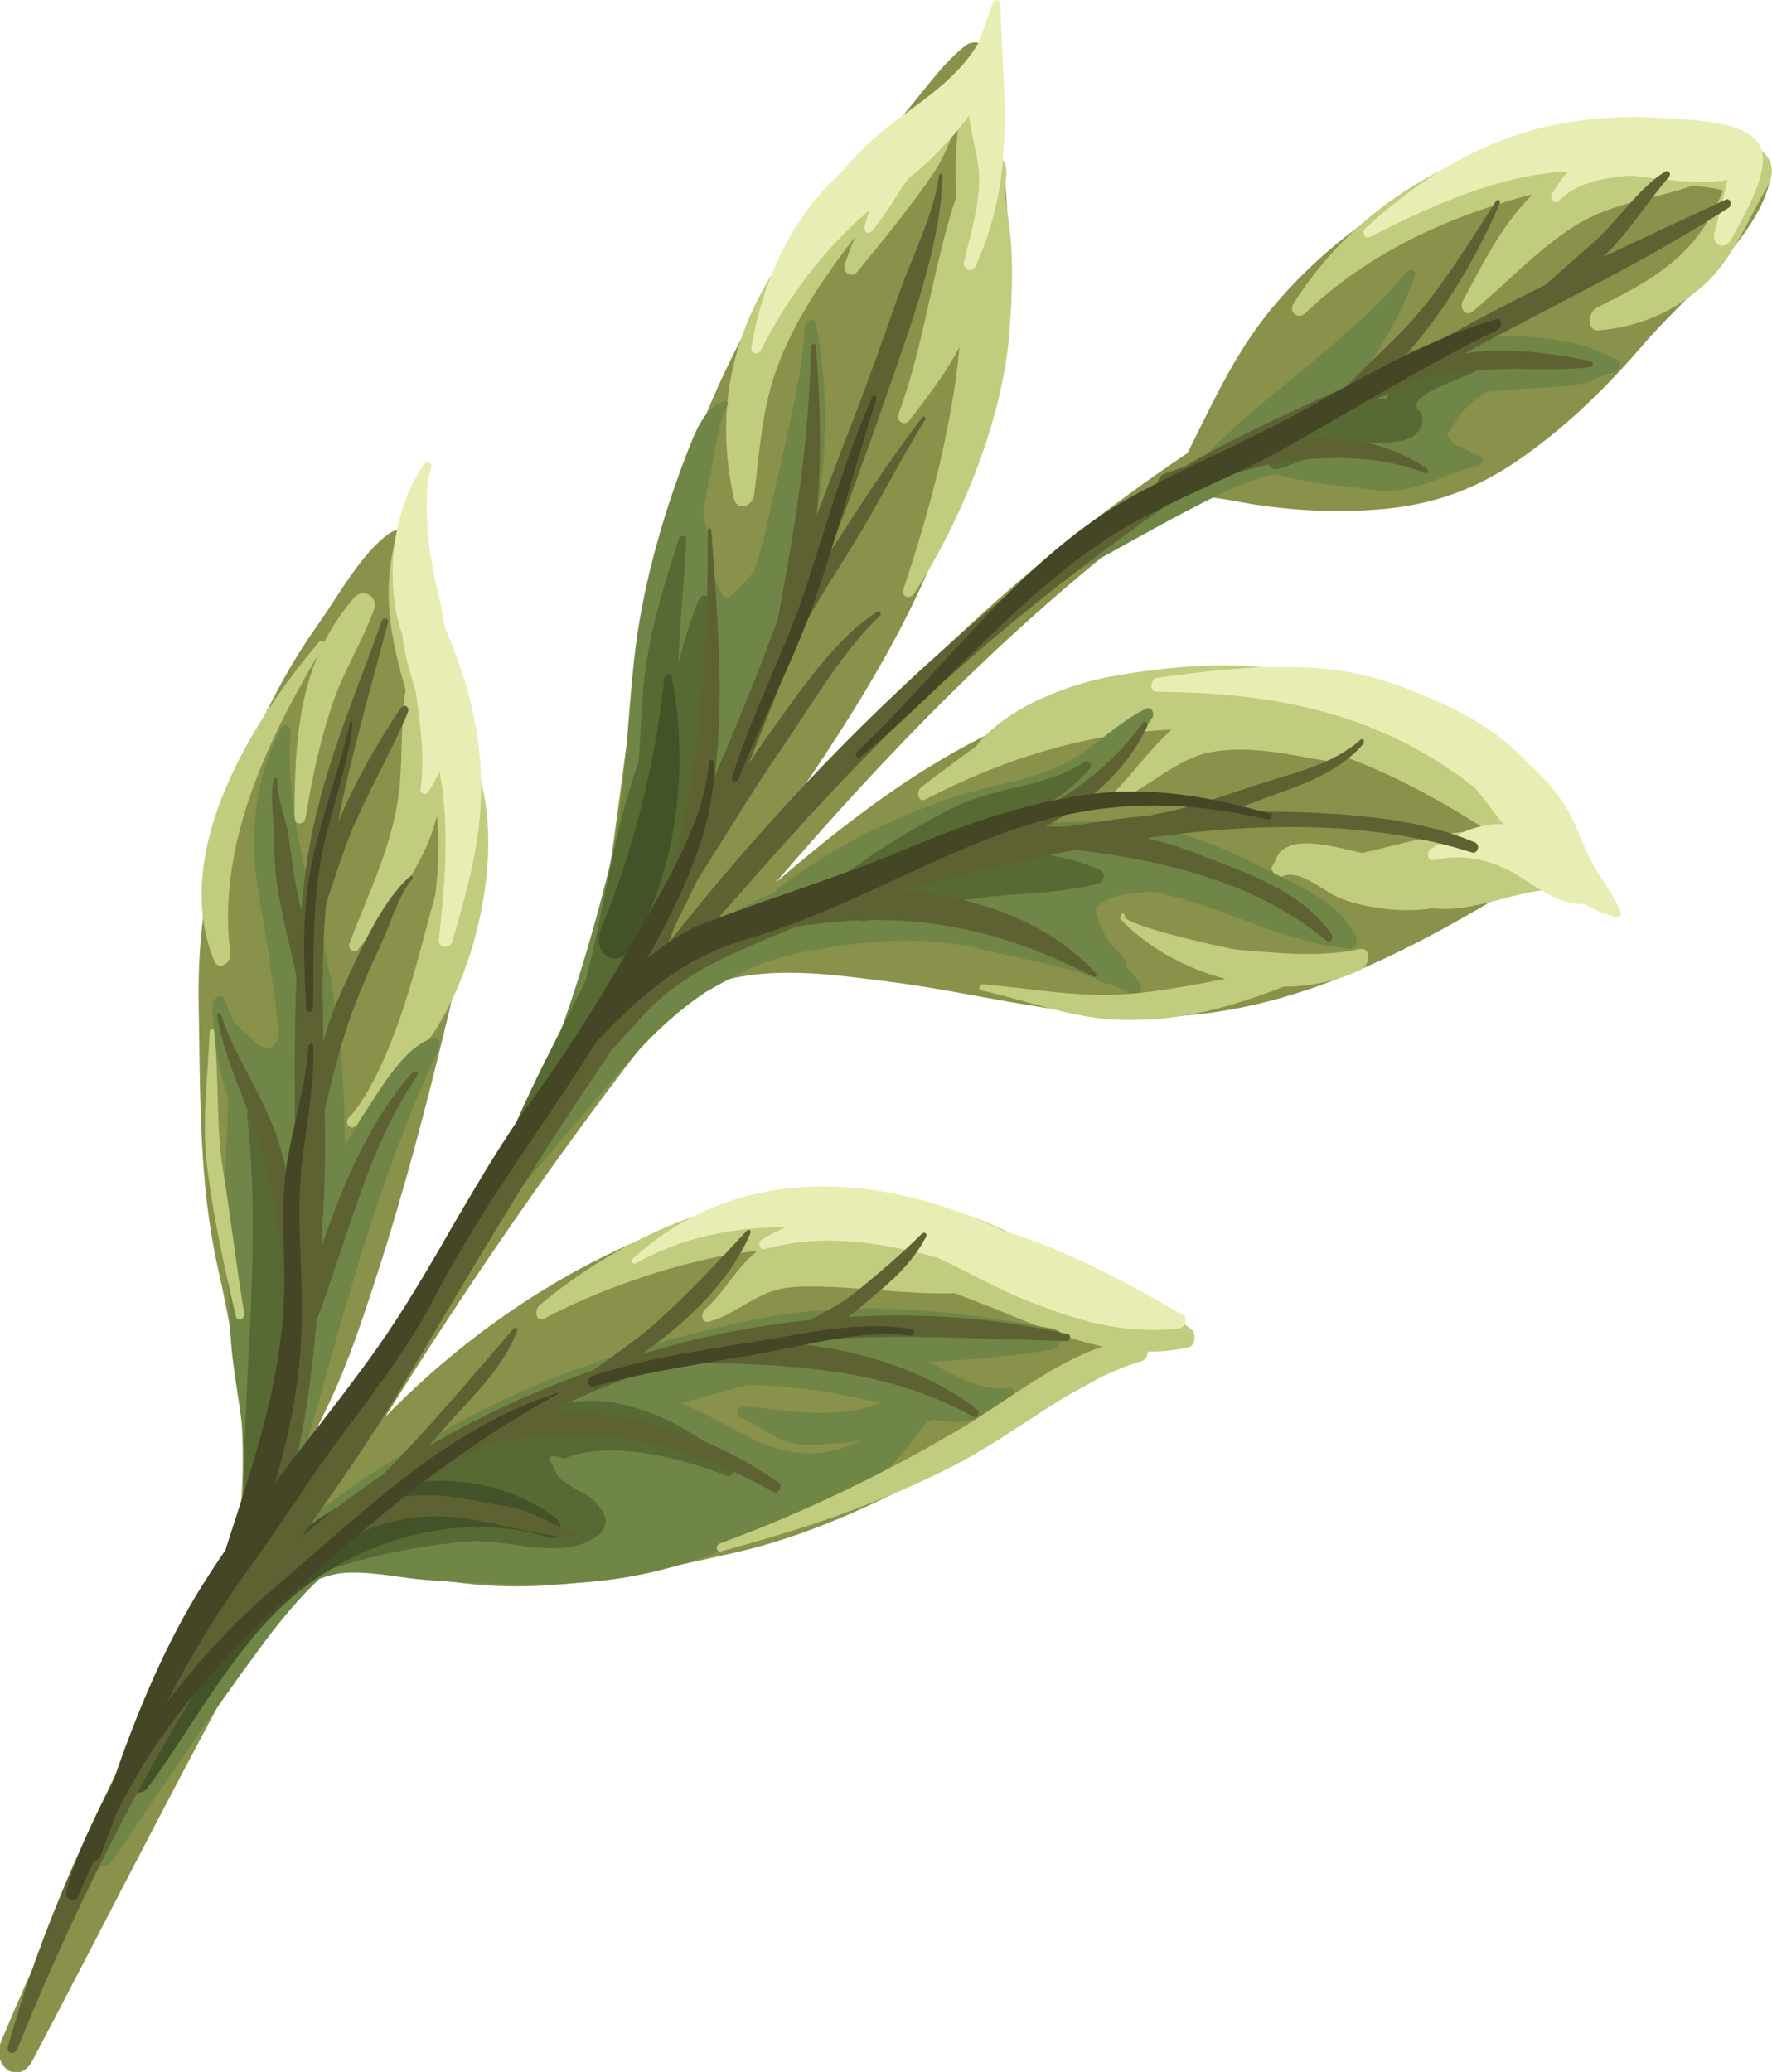 <?xml version="1.0" encoding="UTF-8"?>
<svg id="Layer_2" data-name="Layer 2" xmlns="http://www.w3.org/2000/svg" viewBox="0 0 61.81 72.24">
  <defs>
    <style>
      .cls-1 {
        fill: #89914b;
      }

      .cls-2 {
        fill: #5e6233;
      }

      .cls-3 {
        fill: #708646;
      }

      .cls-4 {
        fill: #444625;
      }

      .cls-5 {
        fill: #c2cc7e;
      }

      .cls-6 {
        fill: #445327;
      }

      .cls-7 {
        fill: #576a33;
      }

      .cls-8 {
        fill: #e8eeb3;
      }
    </style>
  </defs>
  <g id="_Ådalen_Gård_sommerhonning" data-name="Ådalen Gård, sommerhonning">
    <g>
      <path class="cls-1" d="M24.68,34.36c2.05-.74,4.27-.39,6.35-.13,2.82,.36,5.61,1.12,8.47,1.22,5.2,.18,9.61-2.2,14.36-5.14,.35-.21,.37-.71,.18-.98-3.29-4.72-9.34-6.27-14.82-5.31-4.6,.81-8.42,3.54-12.16,6.75,3.83-4.46,7.91-8.66,12.39-12.14,.58-.45,1.16-.89,1.75-1.32,.91-.08,1.97,.2,2.69,.3,1.11,.16,2.14,.23,3.28,.2,2.02-.05,3.75-.41,5.63-1.66,1.69-1.13,3.17-2.56,4.55-4.17,1.25-1.46,3.76-3.5,4.33-5.46,.09-.32-.03-.59-.23-.75-1.41-1.12-4.19-1.15-5.99-1-1.91,.16-3.94,.7-5.75,1.68-1.91,1.03-3.59,2.28-5.11,4.02-1.43,1.63-2.21,3.4-3.18,5.33-.73,.49-1.45,.99-2.15,1.51-4.25,3.09-8.13,6.88-11.78,10.92,1.9-2.77,3.82-5.71,5.11-8.87,1.22-2.99,2.1-6.03,2.47-9.19,.33-2.82-.27-5.5-.52-8.19-.04-.44-.55-.65-.89-.38-.97,.77-1.72,2.02-2.63,2.93-.99,.99-1.9,2.03-2.71,3.22-1.86,2.7-3.32,5.42-4.39,8.56-1.3,3.82-1.82,7.69-2.33,11.57-.31,2.32-.62,4.65-1.09,6.97-.73,1.34-1.49,2.66-2.28,3.99-1.03,1.73-2.4,3.57-3.26,5.49-1.19,1.77-2.35,3.57-3.47,5.37-.54,.86-1.07,1.73-1.59,2.6,.44-1.14,1.07-2.33,1.56-3.36,.68-1.43,1.16-2.9,1.65-4.4,1-3.08,1.81-6.2,2.56-9.33,.73-3.07,.72-6.06,.37-9.02-.3-2.56-1.37-4.68-1.62-7.27-.04-.43-.5-.56-.82-.34-.95,.63-1.79,2.16-2.48,3.14-1.04,1.46-1.85,3-2.55,4.69-1.18,2.84-1.71,5.66-1.65,8.61,.06,3.15,0,6.24,.68,9.23,.87,3.91,1.23,7.15,.35,11.32-2.93,5.02-5.68,10.23-7.91,15.58-.38,.9,.61,1.6,1.09,.68,2.78-5.27,5.43-10.58,8.34-15.76,.22-.28,.45-.56,.68-.83,1.93-.86,4.32-.2,6.35,0,3.09,.3,5.97-.4,9.1-1.1,2.56-.58,4.89-1.67,7.32-2.97,1.28-.68,2.53-1.45,3.78-2.22,.98-.6,2.34-1.15,3.13-2.09,.21-.25,.22-.58,.06-.81-.64-.9-1.99-1.5-2.88-2.08-1.05-.68-2.22-1.15-3.39-1.55-2.64-.9-5.41-.94-8.29-.21-4.18,1.06-8.46,3.66-11.9,7.19,2.96-4.74,6.15-9.37,9.56-13.72,.55-.43,1.09-.86,1.64-1.29Z"/>
      <path class="cls-5" d="M35.2,11.7c.12-1.47,.17-2.9-.06-4.3-.04-.27-.07-.54-.1-.81,.02-.15,.05-.31,.06-.46,.02-.26-.03-.44-.13-.57-.03-.88-.03-1.76-.15-2.64-.07-.53-.62-.56-.93-.22,.07-.2-.16-.32-.28-.17-.07,.08-.13,.17-.2,.25-.05-.06-.14-.08-.21,.02-1.78,2.45-4.32,3.78-6.05,6.41-1.74,2.64-2.18,5.28-1.55,8.17,.1,.45,.65,.31,.71-.16,.19-1.48,.25-2.88,.77-4.33,.56-1.56,1.47-2.93,2.43-4.22,.11-.14,.21-.27,.32-.41-.13,.3-.25,.61-.36,.95-.1,.3,.24,.5,.43,.27,.87-1.06,1.82-2.22,2.6-3.35,.47-.68,.76-1.47,1.01-2.26-.19,1.04-.2,2.01-.15,2.98-.83,2.47-1.1,5.11-2.02,7.59-.09,.25,.21,.43,.37,.23,.69-.89,1.28-1.66,1.76-2.57-.27,2.83-1.04,5.69-1.95,8.43-.1,.29,.23,.38,.37,.16,1.63-2.5,3.06-6.02,3.31-8.99Z"/>
      <path class="cls-5" d="M17.03,29.1c-.05-1.99-.8-3.69-1.51-5.39,0-.2,.02-.4,.04-.6,.04-.44-.23-.65-.53-.62-.45-1.2-.8-2.42-.79-3.78,0-.27-.33-.31-.41-.03-.55,1.94-.18,3.67,.32,5.37-.17,1.08-.11,2.14-.2,3.25-.16,1.96-1.05,3.74-1.76,5.59-.08,.22,.19,.39,.32,.2,1.03-1.41,2.32-2.88,2.73-4.66,.09,.95,.06,1.86-.06,2.78-.31,1.12-.59,2.26-.93,3.37-.37,1.22-1.16,3.42-2.07,4.37-.18,.19,.01,.44,.2,.33,1.1-.65,1.93-1.74,2.55-3.01,.02-.02,.03-.03,.05-.05,1.35-1.91,2.11-4.82,2.05-7.11Z"/>
      <path class="cls-5" d="M8.03,33.22c-.45-3.64,1.17-7.18,3.07-10.39-.76,1.77-.82,3.72-.83,5.67,0,.3,.36,.27,.4-.03,.2-1.27,.49-2.62,.9-3.85,.38-1.16,1.05-2.21,1.47-3.35,.18-.49-.38-.78-.69-.43-.43,.5-.77,1.02-1.05,1.56-.03-.06-.1-.09-.16-.03-2.46,2.88-5.2,7.44-3.66,11.15,.14,.34,.59,.07,.55-.29Z"/>
      <path class="cls-5" d="M56.03,31.25c-1.43-1.86-2-3.95-4.04-5.19-2.13-1.28-4.35-2.11-6.77-2.62-2-.42-4.32-.24-6.43,.14-1.42,.25-3.69,1.05-4.75,2.45-.61,.43-1.22,.9-1.9,1.41-.2,.15-.11,.56,.13,.44,2.79-1.46,5.69-2.32,8.6-2.44-.73,.64-1.34,1.52-2.06,2.24-.12,.12-.02,.34,.12,.28,1.09-.48,2.15-1.52,3.28-1.73,1.44-.27,2.82,.11,4.19,.32,.21,.03,.4-.03,.54-.15,1.74,.64,3.37,1.55,4.99,2.58-1.37-.06-2.91,.41-4.4,.76-.38-.08-.76-.18-1.16-.25-.41-.07-1.04-.17-1.46,.04-.41,.2-.33,.38-.56,.72,0,.01-.01,.04,0,.06,.03,.04,.05,.08,.08,.12,.06,.1,.17,.19,.3,.13,.53-.27,1.37,.43,1.77,.64,.47,.24,.94,.35,1.46,.44,.66,.11,1.33,.13,2,.03,.4,.04,.8,.03,1.23-.05,1.09-.19,2-.58,3.06-.61,.02,0,.04,0,.06,0,.47,.32,.98,.57,1.53,.63,.18,.02,.32-.22,.2-.38Z"/>
      <path class="cls-5" d="M61.67,6.47c.15-.25,.18-.63,.06-.86-.56-1.03-2.22-1.09-3.21-1.23-1.73-.25-3.54,0-5.32,.46-3.04,.77-6.12,2.63-8.07,5.73-.21,.33,.17,.58,.4,.35,2-1.92,4.49-3.12,6.88-3.85,.34-.11,.69-.2,1.05-.29-1.03,1.01-1.65,2.25-2.43,3.7-.14,.25,.1,.58,.33,.39,1.2-1,2.28-2.18,3.58-3,1.34-.83,2.71-.91,4.09-1.39,.38,.03,.76,.07,1.07,.16-.88,2.25-2.41,3.1-4.37,4.07-.37,.18-.39,.85,.04,.81,1.3-.12,2.49-.55,3.62-1.54,1.03-.9,1.57-2.3,2.28-3.51Z"/>
      <path class="cls-5" d="M41.55,46.34c-1.87-1.39-4.16-2.2-6.2-3.28-.94-.5-1.88-.83-2.85-1.02-4.3-1.44-9.74,.16-13.67,3.46-.21,.17-.13,.62,.14,.48,1.97-1.04,4.29-1.82,6.36-2.22,.37-.07,.73-.11,1.08-.14-.71,.56-1.13,1.42-1.8,2.02-.2,.18-.12,.51,.13,.44,.73-.2,1.3-.7,2.01-.99,.64-.26,1.23-.24,1.87-.23,1.57,.03,3.1,.28,4.68,.23,.68,.26,1.37,.52,2.06,.81,1.87,.78,3.94,1.56,6.08,1.08,.28-.06,.29-.5,.11-.64Z"/>
      <path class="cls-8" d="M34.89,.15c0-.18-.21-.2-.27-.02-.17,.5-.34,.94-.48,1.35-.86,1.48-2.39,2.25-3.58,3.28-.42,.37-.82,.78-1.2,1.23-.14,.13-.27,.27-.4,.39-1.49,1.51-2.41,3.63-2.75,5.75-.03,.21,.24,.26,.33,.08,.98-1.94,2.25-3.56,3.79-4.89-.06,.19-.12,.38-.17,.58-.05,.18,.13,.3,.25,.16,.48-.57,.83-1.2,1.25-1.81,.44-.36,.87-.73,1.25-1.17,.35-.34,.64-.69,.89-1.05,.08,.73,.33,1.39,.35,2.13,.02,.98-.28,1.98-.52,2.94-.07,.28,.27,.45,.4,.17,1.43-3.1,.96-5.98,.86-9.11Z"/>
      <path class="cls-8" d="M15.79,32.78c.65-2.22,1.15-4.1,.95-6.34-.14-1.63-.6-3.13-1.21-4.52-.13-.88-.4-1.72-.52-2.61-.11-.8-.23-2.16,.03-3,.06-.21-.16-.26-.26-.11-1.13,1.63-1.37,4.14-.75,5.92,.08,.68,.26,1.33,.47,1.97,.15,1.12,.33,2.23,.17,3.42-.02,.15,.17,.24,.26,.11,.16-.23,.29-.48,.4-.73,.36,1.89,.2,3.86-.02,5.86-.04,.33,.39,.35,.49,.04Z"/>
      <path class="cls-8" d="M61.47,5.27c-.29-1.05-2.38-1.08-3.19-1.14-4.03-.3-7.25,.73-10.66,3.83-.14,.12-.02,.38,.14,.31,2.29-1.15,4.43-2.13,6.86-2.29,.03,0,.06,0,.08,0-.21,.23-.4,.49-.56,.79-.11,.2,.1,.37,.25,.22,.68-.69,1.69-.8,2.51-.87,1.13,.14,2.28,.31,3.36,.16-.15,.59-.39,1.62-.46,1.85-.11,.41,.36,.62,.57,.24,.39-.71,1.32-2.27,1.09-3.09Z"/>
      <path class="cls-8" d="M56.53,31.78c-.27-.61-.67-1.12-.99-1.69-.33-.59-.52-1.27-.86-1.85-.34-.58-.82-1.13-1.37-1.61-1.21-1.37-3.02-2.18-4.59-2.75-2.64-.96-5.49-.64-8.34-.25-.27,.04-.3,.49-.03,.49,4.33,.02,7.91,.84,11.1,3.35,.33,.41,.66,.84,.99,1.27-.86-.06-1.7,.37-2.53,.86-.16,.1-.12,.43,.07,.39,1.2-.27,2.24,.04,3.2,.68,.66,.44,1.28,.85,2.1,.86,.35,.2,.72,.36,1.12,.46,.09,.02,.17-.1,.13-.19Z"/>
      <path class="cls-8" d="M41.27,45.85c-1.97-1.14-4.09-2.28-6.3-2.95-3.95-1.9-9.07-2.51-12.89,.98-.1,.09,0,.22,.1,.17,1.64-.93,3.46-1.27,5.23-1.26-.28,.12-.56,.26-.83,.43-.18,.11-.07,.38,.1,.33,2.01-.56,4.04-.24,6.01,.3,1.19,.54,2.32,1.23,3.54,1.65,1.56,.63,3.2,1.02,4.9,.82,.21-.03,.32-.37,.14-.47Z"/>
      <path class="cls-3" d="M47.35,32.74c-.56-1.17-1.66-1.66-2.69-2.18-1.34-.68-2.68-1.36-4.17-1.66-1.31-.26-2.57-.3-3.83-.2,1.41-.81,2.36-1.95,3.53-3.67,.11-.17-.04-.4-.2-.33-.95,.46-1.73,1.28-2.65,1.81-1.15,.65-2.34,.77-3.53,1.12-2.21,.65-4.57,1.77-6.55,3.25-.09,.06-.15,.14-.21,.21-1.83,.82-3.58,1.9-5.13,3.3,.09-.19,.18-.38,.26-.57,.97-1.51,1.9-3.04,2.73-4.64,.98-1.9,1.57-3.98,2.09-6.05,1.61-3.75,2.19-8.1,1.47-11.83-.05-.24-.37-.18-.39,.09-.12,2.07-.83,4.56-1.26,6.62-.14,.68-.33,1.33-.54,1.96-.03,.03-.06,.05-.1,.09-.15,.16-.67,.79-.85,.78-.18,0-.38-.68-.45-.88-.14-.41-.19-.84-.22-1.3-.02-.23-.09-.53-.14-.81,.06-.33,.13-.66,.2-.99,.17-.75,.29-2.07,.66-2.74,.03-.06,0-.14-.06-.13-.75,.14-1.09,1.13-1.38,1.87-.87,2.24-1.57,4.78-1.82,7.13-.29,2.65-.28,4.97-.96,7.64-.69,2.69-1.49,5.28-2.59,7.82-.03,.05-.06,.1-.09,.15-.05,.08-.07,.16-.08,.23-.07,.15-.13,.3-.2,.45-.09,.19-.08,.35-.02,.47-.44,.64-.86,1.29-1.23,1.95-.25,.44,.23,.85,.55,.48,1.52-1.74,2.99-3.53,4.51-5.26,.86-.98,1.71-1.73,2.59-2.32,.51-.3,1.03-.57,1.55-.83,.67-.28,1.38-.49,2.16-.63,2.18-.39,4.03-.52,6.09-.01,1.27,.31,2.57,.52,3.79,.96,.14,.11,.29,.18,.44,.21,.03,0,.07,.02,.1,.02,.01,0,.02,0,.03,0h0c.25,.11,.49,.23,.73,.38,.2,.12,.42-.21,.28-.4-.16-.22-.32-.42-.5-.62,0-.19-.09-.36-.22-.46-.39-.29-.72-.94-.83-1.52,.41-.54,1.21-.53,1.74-.6,.06,0,.12-.02,.18-.02,2.36,.43,4.53,1.77,6.91,2,.16,.02,.34-.18,.25-.37Z"/>
      <path class="cls-3" d="M56.42,12.56c-1.75-1.04-4.87-1.02-6.92-.41-.63,.19-1.25,.43-1.86,.7,.7-.96,1.28-2.03,1.71-3.21,.07-.19-.15-.31-.27-.17-2.15,2.56-4.84,4.13-7.11,6.49-.02,.02-.03,.04-.05,.05-.86,.5-1.71,1.07-2.52,1.63-.99,.7-1.77,1.72-2.72,2.44-.12,.09-.06,.33,.08,.26,1.83-.95,3.6-2.02,5.45-2.94,.89-.45,1.57-.74,2.33-.87,1.06,.35,2.35,.39,3.42,.56,1.32,.2,2.36-.57,3.64-.86,.15-.03,.16-.31,.02-.33-.29-.06-.49-.31-.84-.37-.12-.12-.23-.24-.31-.38,0,0,0,0,0,0,.25-.34,.44-.72,.74-1,.21-.2,.44-.36,.68-.5,.38-.04,.76-.06,1.15-.09,.76-.05,1.58-.04,2.34-.23,.27-.07,.65-.34,.92-.34,.2,0,.29-.35,.13-.44Z"/>
      <path class="cls-3" d="M36.83,46.35c-3.42-.65-6.95-1.08-10.54-.33-3.48,.72-7.06,1.79-10.38,3.63-1.56,.86-3.07,1.71-4.45,2.79-.54,.31-1.06,.67-1.55,1.09-.07,.06-.12,.12-.17,.19-.13,.08-.26,.17-.39,.26,.11-.23,.21-.47,.29-.7,.13-.06,.24-.17,.3-.35,1.7-5.59,2.86-11.02,5.37-16.37,.1-.21-.03-.41-.22-.36-.96,.27-1.81,1.75-2.39,2.63-.24,.37-.47,.76-.68,1.16,.02-2.25-.18-4.5-.63-6.61-.58-2.72-1.45-4.88-1.25-7.88,.01-.22-.25-.29-.35-.08-.97,1.89-1.1,3.86-.76,5.82,.29,1.63,.52,3.19,.7,4.77-.21,1.13-.95,.21-1.54-.34-.02-.04-.04-.08-.07-.12,0,0,0,0-.01-.01-.1-.22-.19-.45-.27-.69-.07-.23-.42-.09-.42,.16,0,1.26,.21,2.22,.54,3.28-.03,1.21-.13,2.45-.09,3.6,.06,1.63,.07,3.31,.19,4.92,.11,1.43,.47,2.74,.46,4.21,0,.64-.02,1.26-.02,1.87-.14,.81-.26,1.63-.36,2.45-.03,.23,.11,.34,.27,.33,0,0-.01,.02-.02,.02-1.95,2.88-3.81,5.62-5.12,8.92-.2,.49,.4,.63,.65,.27,1.72-2.53,3.39-5.05,5.21-7.5,.68-.92,1.32-1.68,2.01-2.33,.29-.11,.58-.19,.9-.21,.93-.06,1.93,.18,2.85,.25,2.06,.15,4.02,.26,6.13,.02,2.51-.28,4.95-1.22,7.27-2.52,.2-.02,.41-.06,.6-.11,1.61-.42,2.38-1.54,3.45-2.91,.09-.03,.17-.05,.26-.08,.82,.18,1.62,.14,2.65-.6,.2-.14,.17-.57-.09-.51-.85,.19-1.92-.46-2.74-.89,1.43-.09,2.86-.19,4.29-.44,.32-.05,.46-.62,.12-.68Zm-10.72,1.94c1.55,.02,3.16,.27,4.55,.62,.02,0,.03,0,.05,.01-.33,.11-.67,.22-1,.27-1.31,.2-2.48-.04-3.75-.16-.22-.02-.32,.33-.12,.4,.66,.25,1.18,.8,1.9,.91,.54,.08,1.19,0,1.75-.04,.18-.02,.36-.05,.55-.08-.85,.4-1.71,.61-2.77,.33-1.24-.32-2.31-1.17-3.52-1.62,.78-.24,1.57-.45,2.36-.64Zm-7.29,5.05c-.54,0-1.09-.03-1.65-.1,.53,0,1.09,.03,1.65,.1Z"/>
      <path class="cls-7" d="M24.72,25.97c0-.33-.14-.57-.34-.71,0-.02,.01-.05,.01-.07,.28-1.43,.45-2.76,.43-4.17,0-.24-.32-.39-.44-.11-.3,.71-.52,1.46-.72,2.22,.06-1.43,.2-2.87,.28-4.3,.01-.19-.21-.2-.27-.02-.51,1.61-1,3.14-1.19,4.8-.11,.92-.12,1.83-.19,2.75,0,.08-.02,.17-.03,.25-.88,2.47-1.16,5-1.82,7.53,0,.01,0,.03,0,.04-1.23,2.45-2.66,5.05-3.47,7.69-.12,.38,.36,.59,.54,.22,2.6-5.3,7.17-9.88,7.22-16.12Z"/>
      <path class="cls-7" d="M9.81,52.24c.45-2.12,.63-4.41,.62-6.52-.01-2.59-.64-4.68-1.26-7.02-.1-.38-.59-.2-.55,.21,.5,4.4-.1,8.78-.13,13.24,0,.83,1.12,1.03,1.32,.1Z"/>
      <path class="cls-7" d="M51.89,12.47c-.94-.04-2.38-.19-3.19,.78-.18,.22-.28,.45-.33,.67-.3-.06-.63,.05-.95,.17-.53,.21-1.07,.42-1.6,.63-.09,.04-.15,.09-.2,.16-.37,.16-.73,.34-1.1,.53-.5,.26-.39,1.12,.16,.92,.91-.34,1.79-.67,2.71-.84,.59-.11,1.29,.03,1.84-.24,.3-.15,.56-.67,.27-.93-.43-.39,.77-.86,1.01-.96,.47-.19,.92-.4,1.39-.6,.15-.07,.13-.3-.02-.3Z"/>
      <path class="cls-7" d="M38.42,30.35c-1.55-.67-3.31-.82-5.08-.63,.36-.21,.71-.4,1.08-.58,1.21-.59,2.61-1.19,3.58-2.32,.13-.15,0-.36-.16-.26-1.33,.89-3.03,.85-4.44,1.53-1.52,.74-2.97,1.64-4.36,2.72-.58,.45-.32,1.65,.38,1.28,.09-.05,.17-.1,.26-.14,.15,.13,.35,.2,.6,.14,1.65-.41,3.28-.77,4.94-.89,1.08-.08,2.04-.12,3.12-.4,.17-.04,.23-.37,.08-.43Z"/>
      <path class="cls-7" d="M25.58,51.06c-1.62-1.5-4.99-3.28-7.3-1.42-.15,.12-.27,.25-.37,.38-.08,0-.17,0-.28,.02-.52,.11-1.01,.21-1.52,.41-.63,.25-1.68,.57-2.17,1.19-.15,.2-.24,.42-.27,.63-1.88,.39-3.69,.99-5.36,2.44-.47,.4-.3,1.34,.32,1.07,2.64-1.12,5.04-1.82,7.76-2.04,1.3-.11,3.4,.79,4.59-.31,.11-.11,.18-.35,.14-.49-.08-.31-.19-.35-.34-.56-.2-.27-.72-.41-.96-.64-.25-.11-.42-.3-.5-.59-.29-.38-.17-.48,.36-.29,1.65-.7,4.23,.03,5.68,.6,.17,.07,.35-.27,.21-.39Z"/>
      <path class="cls-6" d="M23.44,23.61c-.03-.17-.25-.12-.27,.06-.3,2.86-1.07,6.01-2.2,8.7-.36,.87,.54,1.5,1.05,.65,1.67-2.76,2-6.51,1.41-9.42Z"/>
      <path class="cls-6" d="M19.43,52.96c-2.34-1.78-5.87-1.83-8.58,.19-1.27,.94-2.24,2.05-3.08,3.49-1.01,1.74-2.32,3.3-3.26,5.09-.27,.51,.3,1.07,.66,.58,1.61-2.2,3.07-5.01,5.12-6.71,2.58-2.14,6.14-2.89,8.88-1.98,.33,.11,.51-.46,.26-.65Z"/>
      <path class="cls-2" d="M51.49,29.39c-2.4-1.03-5.29-1.06-7.93-1.11-.22,0-.45,0-.67,0,.4-.14,.79-.28,1.18-.43,1.14-.42,2.58-.85,3.48-1.91,.07-.08,0-.22-.09-.15-1.02,.91-2.47,1.19-3.64,1.58-1.17,.38-2.34,.82-3.53,1.02-.03,0-.06,.02-.09,.03-.98,.09-1.96,.24-2.95,.4-.26,0-.52,0-.78,0,1.43-.8,2.75-1.83,3.54-3.48,.06-.12-.07-.25-.15-.13-1.15,1.55-2.5,2.53-4.08,3.28-.66,.32-1.38,.61-2.06,.96-2.84,.57-5.75,1.63-8.51,2.85-.25,.11-.5,.24-.74,.37,2.25-2.54,4.48-5.13,6.89-7.45,2.8-2.7,5.96-5.22,9.04-7.39,.51-.36,1.03-.68,1.55-.98,1.12-.33,2.22-.72,3.37-.82,1.53-.13,3-.08,4.4,.47,.07,.03,.12-.11,.06-.15-1.5-1.05-3.22-1.21-4.99-.97,1.5-.7,3.02-1.34,4.51-2.1,.12-.04,.23-.07,.35-.09,.75-.14,1.51-.25,2.25-.3,1.2-.08,2.36,.06,3.56-.09,.1-.01,.14-.19,.04-.21-1.2-.23-2.31-.41-3.56-.36-.28,.01-.56,.05-.84,.09,3.09-1.7,6.17-3.12,9.19-5.07,.15-.09,.07-.36-.09-.29-1.42,.66-2.85,1.32-4.28,2,.88-.82,1.49-1.87,2.29-2.78,.1-.11,0-.27-.12-.2-.95,.58-1.71,1.8-2.58,2.54-.53,.45-1.07,.95-1.62,1.42-1.14,.56-2.27,1.15-3.39,1.77-.54,.3-1.08,.58-1.62,.84,1.43-1.55,2.6-3.51,3.43-5.45,.05-.11-.07-.18-.13-.08-.91,1.39-1.73,2.77-2.8,4.01-.76,.87-1.62,1.59-2.39,2.43-1.91,.88-3.82,1.72-5.69,2.82-.23,.08-.46,.16-.69,.24-.14,.05-.21,.19-.23,.33-.22,.14-.44,.28-.66,.43-6.09,4.2-11.58,9.49-16.4,15.6,.07-.18,.14-.37,.2-.55,.27-.54,.54-1.09,.8-1.64,.97-1.51,1.89-3.06,2.91-4.54,1.04-1.51,2.16-3.45,3.46-4.68,.08-.07,0-.19-.09-.14-1.43,.9-2.69,2.75-3.72,4.19-.27,.37-.52,.74-.77,1.12,.6-1.46,1.17-2.94,1.72-4.41,.66-1.29,1.47-2.46,2.22-3.72,.76-1.28,1.44-2.62,2.22-3.87,.05-.08-.05-.16-.1-.09-.93,1.23-1.8,2.5-2.64,3.81-.19,.3-.39,.6-.59,.89,.64-1.71,1.28-3.42,1.87-5.14,.84-2.46,2-5.41,2.07-7.98,0-.1-.12-.09-.13,.01-.2,1.4-.93,2.79-1.4,4.12-.48,1.37-.96,2.73-1.48,4.09-.47,1.21-.93,2.43-1.39,3.64,.2-2,.13-4.03-.02-5.93,0-.11-.18-.08-.18,.04-.03,3.15-.56,6.36-1.15,9.49,0,.02-.01,.03-.02,.05-.67,1.84-1.41,3.65-2.18,5.43,.36-2.88,.08-5.71-.12-8.6,0-.08-.13-.05-.13,.03,.04,3.85-.23,7.67-1.1,11.54-.5,1.07-1.02,2.13-1.56,3.19-1.21,1.89-2.5,3.73-3.74,5.58-2.3,3.44-4.21,7.12-6.43,10.62-.59,.93-1.21,1.84-1.84,2.74,.57-1.99,.86-4.05,1.03-6.12,1.08-2.84,1.78-6,3.51-8.54,.08-.11-.06-.22-.15-.13-1.51,1.68-2.42,3.89-3.19,6.09,.03-.57,.06-1.15,.09-1.72,.05-1.03,.05-2.05,.03-3.07,.29-1.2,.57-2.39,1.02-3.56,.3-.8,.66-1.6,1.02-2.38,.21-.46,.62-1.7,1-2.07,.06-.06,0-.17-.07-.11-.99,.86-1.72,2.57-2.29,3.79-.3,.64-.54,1.29-.73,1.95-.03-1.46-.05-2.92,.06-4.38,.01-.16,.03-.31,.05-.47,.29-.83,.54-1.67,.88-2.49,.59-1.4,1.36-2.7,1.95-4.1,.09-.22-.12-.35-.25-.16-.89,1.32-1.6,2.61-2.18,3.97,.45-2.33,1.12-4.57,1.74-6.95,.05-.18-.16-.22-.22-.05-1.01,2.84-2.15,5.36-2.6,8.36-.09,.57-.15,1.14-.2,1.71-.03-.13-.06-.26-.09-.38-.16-.73-.25-1.49-.36-2.24-.09-.62-.4-1.27-.38-1.92,0-.09-.12-.11-.14-.01-.12,.56,0,1.15,0,1.7,.02,.8,.04,1.52,.18,2.29,.17,.97,.41,1.9,.62,2.84-.08,1.93-.05,3.85-.05,5.78,0,.71,0,1.41-.03,2.12-.13-.58-.28-1.17-.44-1.76-.48-1.78-1.56-3.11-2.12-4.81-.03-.08-.14-.01-.13,.07,.3,1.71,1.11,3.12,1.56,4.74,.52,1.89,.79,3.78,.87,5.79-.33,3.17-.99,6.3-2.19,9.37-.91,1.34-1.79,2.71-2.55,4.16-2,3.79-3.83,7.72-4.98,11.87-.07,.26,.23,.31,.33,.08,1.72-4.28,3.93-8.78,6.35-12.67,.11-.18,.23-.36,.35-.54,1.39-1.71,2.92-3.18,4.56-4.47,1.41-.7,2.66-1.03,4.22-.83,1.29,.17,2.61,.63,3.9,.68,.1,0,.11-.16,.03-.19-.87-.28-1.51-.77-2.47-.91-.81-.12-1.61-.34-2.44-.36-.38,0-.74,0-1.09,.05,.96-.64,1.94-1.24,2.94-1.8,3.57-.91,6.93-.09,10.02,1.63,.17,.1,.34-.21,.18-.33-2.25-1.57-5.15-2.61-8.04-2.43,.24-.12,.48-.24,.73-.36,1.29-.62,2.56-1.07,3.82-1.4,3.61,.07,7.09,.12,10.29,1.9,.13,.07,.25-.15,.13-.25-1.75-1.37-4.22-2.14-6.7-2.34,3.25-.35,6.49-.14,9.83-.05,.12,0,.15-.21,.04-.24-2.5-.57-5.08-.76-7.68-.6,.27-.19,.52-.42,.77-.63,.77-.64,1.44-1.21,1.95-2.16,.06-.11-.05-.2-.14-.12-.73,.73-1.49,1.37-2.27,2.01-.52,.42-1.08,.7-1.63,1-1.96,.2-3.92,.6-5.87,1.19,1.54-1.09,3.05-2.49,3.78-4.2,.04-.09-.04-.18-.12-.1-1.06,1.14-2.09,2.25-3.24,3.27-.68,.6-1.41,1.07-2.11,1.59-.55,.2-1.11,.4-1.66,.63-1.38,.57-2.75,1.24-4.08,2.01,.17-.19,.33-.38,.5-.57,.94-1.1,2.03-2.01,2.58-3.44,.03-.09-.07-.14-.12-.08-1.48,1.7-2.97,3.5-4.56,5.09-.99,.66-1.95,1.39-2.86,2.2,1.14-1.6,2.28-3.21,3.31-4.91,2.07-3.44,4.04-6.87,6.26-10.2,.37-.55,.8-1.19,1.25-1.87,.37-.41,.74-.81,1.12-1.23,1.28-1.4,2.9-2.07,4.49-2.74,.29-.12,.58-.24,.87-.35,3.77-.62,7,.01,10.35,1.75,.06,.03,.14-.07,.08-.12-1.62-1.78-4.19-2.73-6.81-2.86,1.16-.34,2.33-.64,3.52-.91,.86-.19,1.74-.38,2.61-.54,3.13,.4,6.26,1.12,8.75,3.19,.11,.09,.23-.12,.16-.23-1.08-1.56-3.05-2.18-4.67-2.81-.58-.23-1.18-.41-1.79-.56,3.88-.55,7.8-.62,11.37,.51,.14,.05,.27-.25,.13-.31Z"/>
      <path class="cls-4" d="M44.3,28.37c-2.28-.63-4.32-1.01-6.76-.61-2.07,.34-3.98,1.02-6.01,1.87-2.32,.97-4.62,1.66-6.94,2.55-.73,.28-1.4,.72-2.03,1.26,1.24-2.19,2.41-4.71,2.34-6.85,0-.12-.16-.12-.17,.01-.2,2.19-1.57,4.3-2.63,6.19-1.12,1.99-2.28,3.81-3.6,5.64-1.97,2.73-3.42,5.85-5.35,8.58-1.13,1.59-2.36,3.11-3.56,4.68,.61-1.99,.95-4.01,.94-6.1,0-1.73-.2-3.43,.02-5.18,.16-1.31,.42-2.64,.38-3.93,0-.12-.16-.11-.17,.01-.08,1.32-.54,2.73-.75,4.06-.21,1.38-.1,2.63-.09,3.98,.01,3.4-1.03,6.31-2.06,9.52-.36,.53-.71,1.06-1.04,1.61-1.19,1.98-2.15,4.32-2.93,6.62-.69,1.22-1.24,2.46-1.57,3.65-.08,.29,.28,.47,.41,.17,.18-.41,.36-.81,.54-1.22,.09,.01,.2-.04,.24-.17,.19-.54,.39-1.07,.61-1.6,.44-.85,.91-1.68,1.46-2.47,1.56-2.23,3.07-3.69,5.01-5.45,2.89-2.61,5.6-4.81,8.86-6.58,.02-.01,0-.05-.01-.04-3.86,1.22-6.8,4.18-10.05,6.95-1.16,.99-2.42,2.33-3.57,3.83,.84-1.62,1.78-3.17,2.82-4.6,1.2-1.63,2.25-3.35,3.47-4.96,1.15-1.52,2.2-2.92,3.09-4.63,1.65-3.17,3.74-5.85,5.6-8.84,1.7-1.76,3.01-2.92,5.33-3.6,1.94-.57,3.68-1.4,5.54-2.26,1.85-.85,3.64-1.66,5.56-2.06,2.49-.52,4.63-.36,7,.17,.13,.03,.2-.21,.07-.24Z"/>
      <path class="cls-4" d="M10.92,35.13c.03-1.9-.05-3.66,.36-5.58,.3-1.41,.88-2.93,1.02-4.34,0-.06-.07-.07-.09,0-.39,1.7-1.05,3.38-1.38,5.12-.31,1.66-.23,3.21-.15,4.83,0,.17,.24,.17,.24-.02Z"/>
      <path class="cls-4" d="M28.45,20.85c.79-2.29,1.38-4.64,2.12-6.94,.03-.11-.11-.17-.15-.06-.93,2.13-1.55,4.29-2.26,6.49-.74,2.31-1.91,4.45-2.62,6.76-.06,.18,.16,.22,.23,.05,.85-2.14,1.92-4.12,2.68-6.3Z"/>
      <path class="cls-4" d="M52.19,11.13c-2.27,.66-4.44,1.9-6.59,3.1-1.99,1.11-4.04,1.95-6.04,3.04-3.82,2.08-6.42,5.85-9.67,8.95-.09,.09,0,.26,.11,.18,3.31-2.7,6-6.25,9.65-8.24,1.75-.95,3.57-1.63,5.3-2.61,2.42-1.37,4.82-2.85,7.29-4.05,.21-.1,.15-.43-.06-.37Z"/>
      <path class="cls-4" d="M31.83,46.36c-1.63-.34-3.57,.1-5.26,.38-2.01,.33-3.93,.58-5.92,1.24-.22,.07-.15,.44,.06,.37,1.94-.56,3.89-.81,5.83-1.16,1.64-.3,3.64-.86,5.23-.62,.11,.02,.17-.18,.06-.2Z"/>
      <path class="cls-5" d="M8.52,45.79c-.28-1.63-.46-3.29-.73-4.92-.27-1.63-.14-3.31-.32-4.94-.01-.1-.15-.07-.16,.04-.06,1.68-.29,3.17-.07,4.83,.23,1.77,.59,3.4,.99,5.1,.05,.2,.32,.1,.28-.11Z"/>
      <path class="cls-5" d="M39.74,46.73c-2.06,.02-4.28,1.91-6.15,3.03-2.72,1.62-5.63,3.01-8.49,4.06-.16,.06-.11,.32,.05,.27,2.8-.75,5.48-1.63,8.18-3.02,2.14-1.1,4.22-2.95,6.46-3.6,.38-.11,.31-.74-.04-.74Z"/>
      <path class="cls-5" d="M47.43,33.09c-1.42,.3-2.83,.14-4.21,.03-.4-.03-4.05-.87-3.99-1.17,.02-.09-.08-.14-.12-.05,0,.01-.02,.03-.02,.04-.02,.03-.02,.08,0,.11,.91,.96,2.22,1.7,3.65,2.08-1.11,.21-2.22,.43-3.33,.52-1.78,.15-3.41-.19-5.13-.33-.11,0-.18,.19-.06,.21,1.66,.36,3.13,.98,4.89,1.03,2.04,.05,3.7-.4,5.67-1.16,.94,0,1.86-.19,2.7-.6,.31-.15,.35-.79-.04-.71Z"/>
    </g>
  </g>
</svg>
